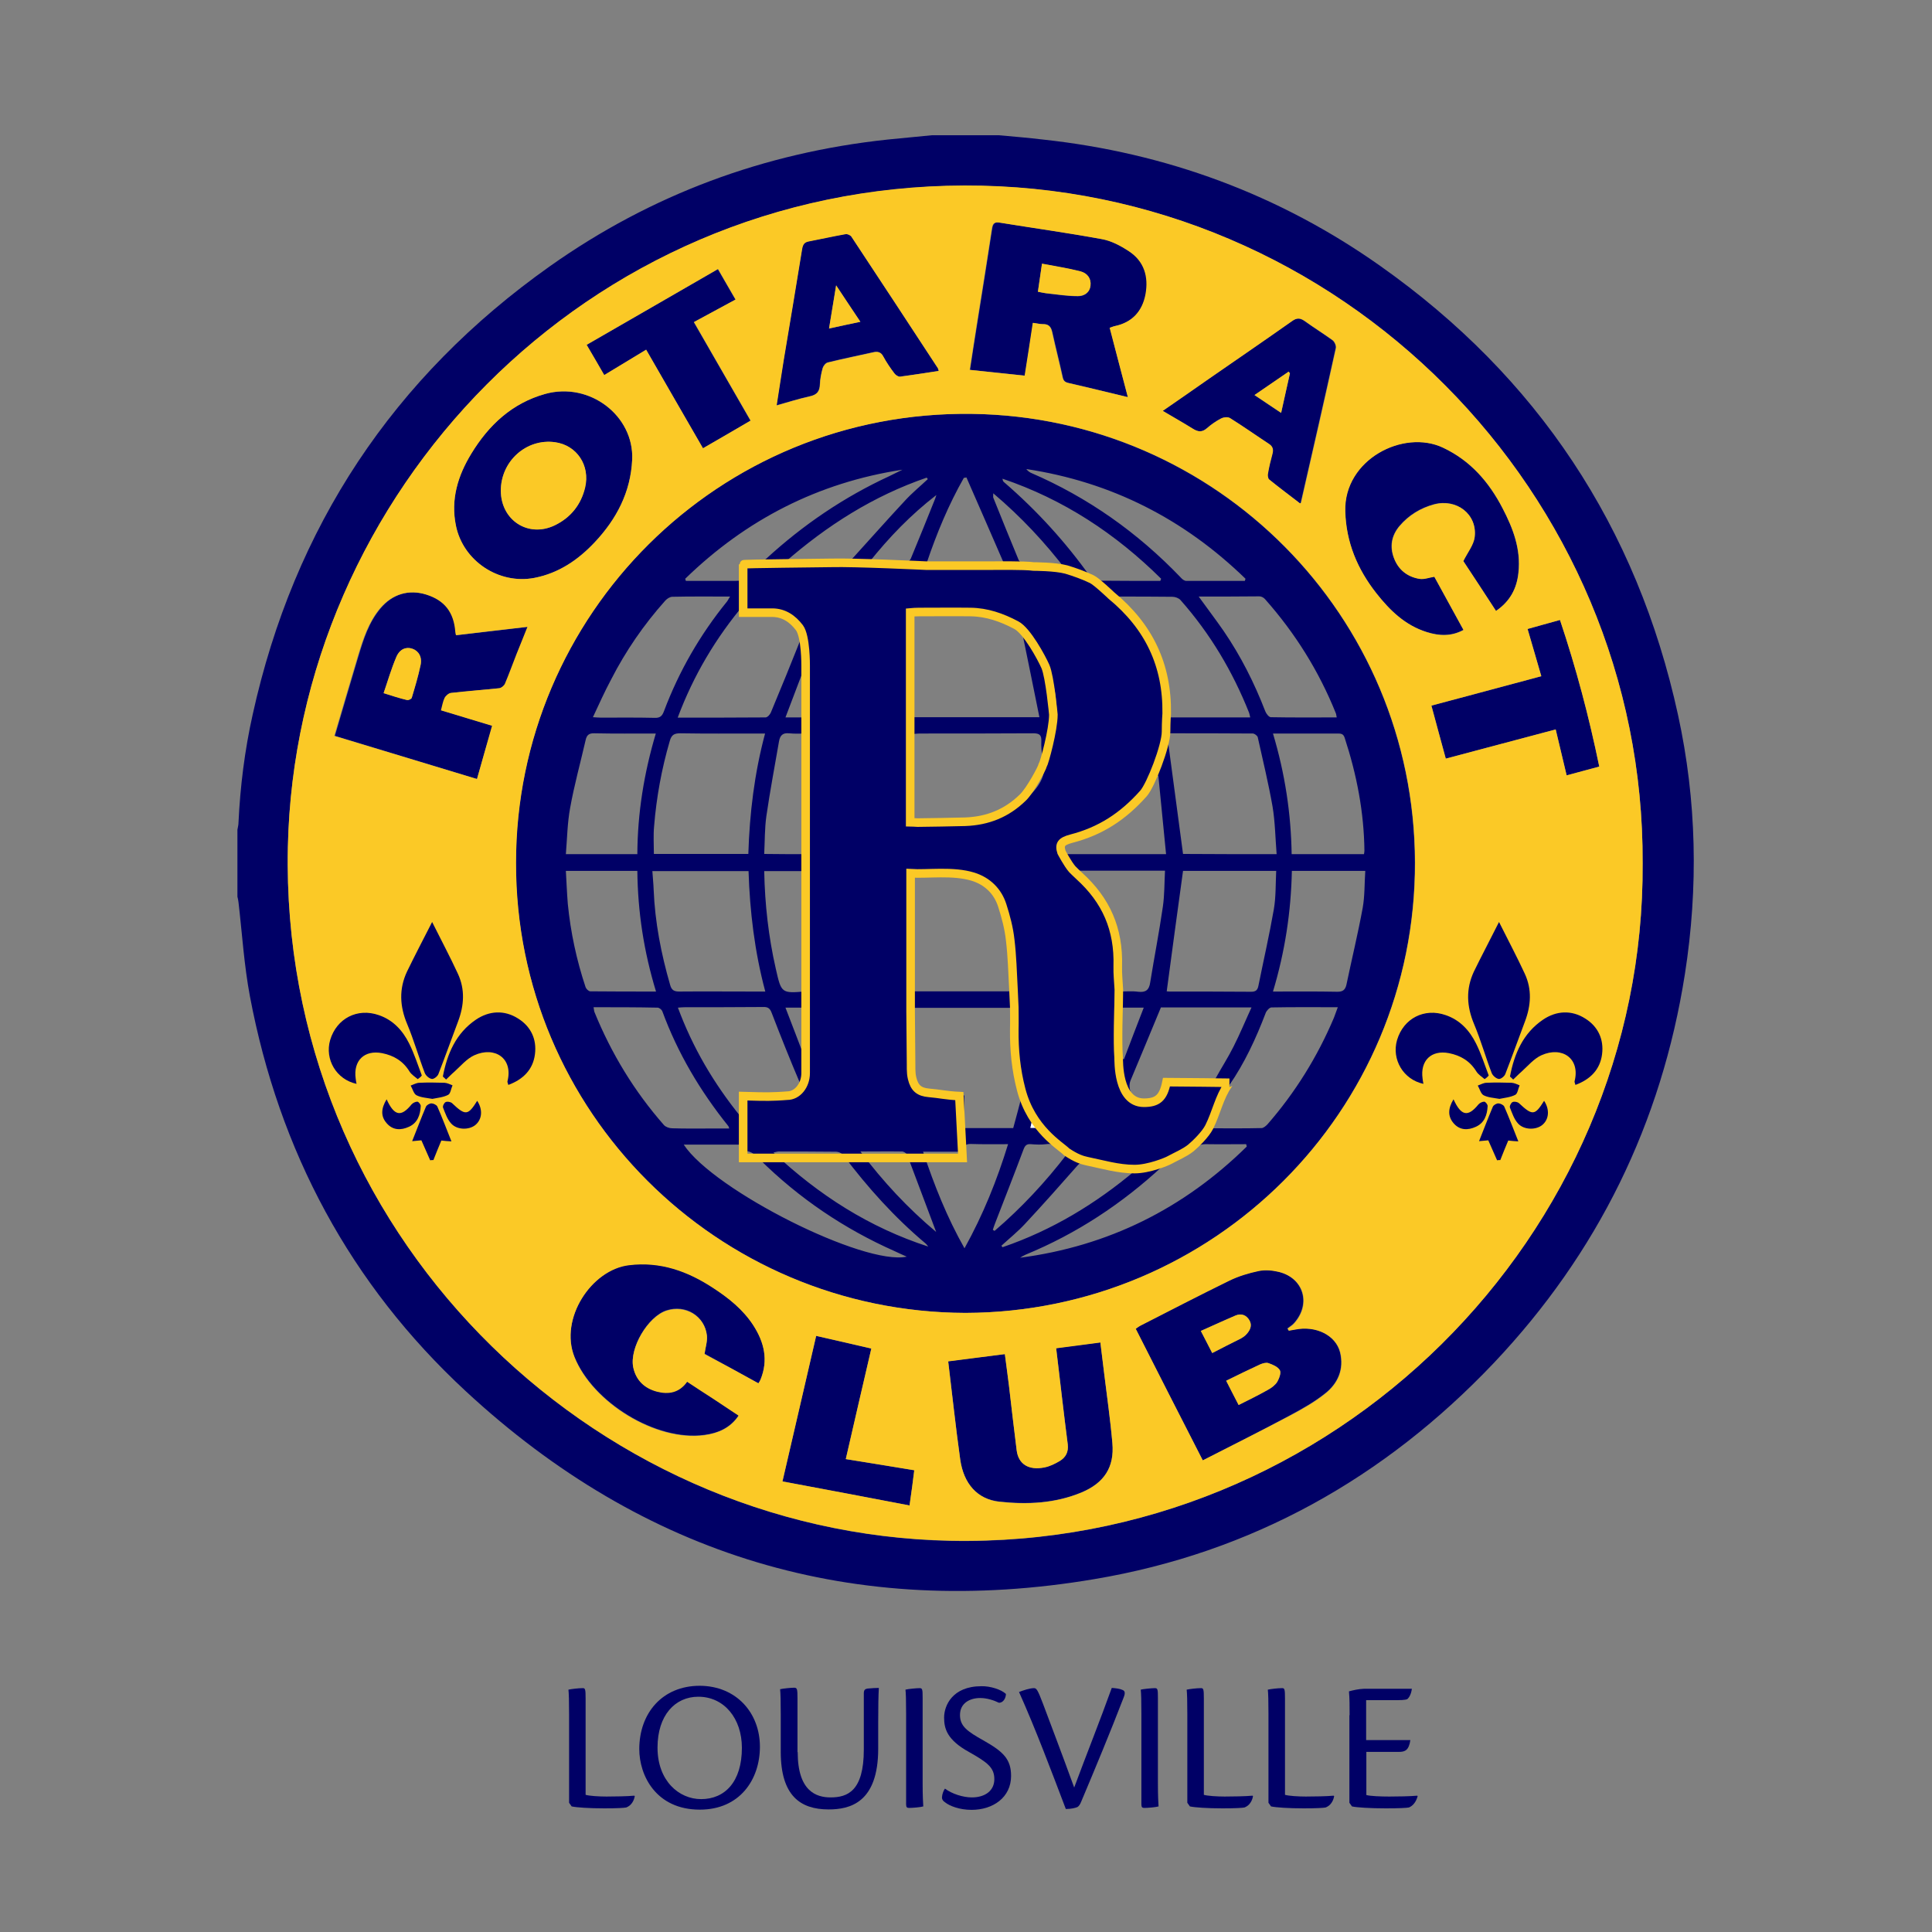 <?xml version="1.0" encoding="utf-8"?>
<!-- Generator: Adobe Illustrator 19.2.0, SVG Export Plug-In . SVG Version: 6.00 Build 0)  -->
<svg version="1.1" xmlns="http://www.w3.org/2000/svg" xmlns:xlink="http://www.w3.org/1999/xlink" x="0px" y="0px"
	 viewBox="0 0 900 900" style="enable-background:new 0 0 900 900;" xml:space="preserve">
<rect x="0" y="0" width="900" height="900" fill="#808080" stroke="none"/>
<style type="text/css">
	.st0{display:none;}
	.st1{display:inline;fill:#B3B3B3;}
	.st2{fill:#000066;}
	.st3{fill:#FFFFFF;}
	.st4{fill:#FBC926;}
	.st5{fill:none;stroke:#FBC926;stroke-width:4;stroke-miterlimit:10;}
	.st6{fill:#1B1464;}
	.st7{fill:none;}
</style>
<g id="Layer_2" class="st0">
	<rect x="-3" class="st1" width="903" height="903"/>
</g>
<g id="Layer_3">
</g>
<g id="Layer_1">
	<path class="st2" d="M465.3,63c6.8,0.6,13.7,1.2,20.5,2c57.4,6.2,110.1,25.6,157.2,58.9c73.2,51.7,119.6,121.6,138.7,209.2
		c8.7,39.9,9.5,80.2,3.2,120.6C774,523.2,744.3,583.7,696,634.8c-51,53.8-113,88.5-186.1,100.8C398.2,754.5,300,725,217,648.1
		c-53.8-49.8-87-111.9-100.6-184.1c-2.7-14.4-3.6-29.1-5.3-43.7c-0.1-0.9-0.3-1.8-0.5-2.6c0-10.4,0-20.8,0-31.2
		c0.2-1.1,0.5-2.2,0.5-3.3c0.8-16.9,2.9-33.7,6.6-50.3C137,245.4,183.2,175.7,256.2,124c47.2-33.4,99.9-52.9,157.4-59
		c6.8-0.7,13.7-1.3,20.5-2C444.5,63,454.9,63,465.3,63z M765.2,402.2C766.1,230.1,624.6,86,449.4,86.5
		c-176.8,0.4-311.8,143.9-315.3,308.2c-3.8,178.4,140,319.6,308.6,323.1C621.7,721.4,766.3,575.1,765.2,402.2z"/>
	<path class="st2" d="M449.7,611.6c-115.6-0.4-209.5-93.8-209.4-209.7c0.1-115.4,94.1-210.8,212.5-209.1
		c113.7,1.6,206,93.9,206.3,208.9C659.4,517.9,565.3,611.3,449.7,611.6z M425.4,334.1c19.6,0,38.8,0,58.8,0
		c-2.7-13.3-5.3-26.3-8-39.3c-0.2-1-1.3-2-2.3-2.7c-6.4-4.1-13.6-6-21.1-6.1c-7.9-0.1-15.8,0-23.7,0c-1.2,0-2.4,0.1-3.6,0.2
		C425.4,302.3,425.4,318,425.4,334.1z M356.5,461.9c-5-18.7-7.2-37.4-7.8-56.1c-15.1,0-29.8,0-44.8,0c0.2,3.1,0.5,5.9,0.6,8.7
		c0.6,15.1,3.5,29.9,7.7,44.4c0.7,2.5,2,3,4.3,3c11.4-0.1,22.8,0,34.2,0C352.4,461.9,354.2,461.9,356.5,461.9z M356.4,341.7
		c-1.6,0-2.8,0-3.9,0c-11.9,0-23.7,0.1-35.6-0.1c-2.8,0-4.1,0.7-4.9,3.6c-3.8,13-6.2,26.2-7.3,39.7c-0.4,4.3-0.1,8.6-0.1,12.9
		c14.6,0,29.2,0,44,0C349.2,378.9,351.4,360.4,356.4,341.7z M543.5,461.8c0.1,0,0.7,0.1,1.4,0.1c12.6,0,25.3,0,37.9,0.1
		c2.1,0,3-0.7,3.4-2.7c2.4-11.9,5.1-23.7,7.2-35.7c1-5.8,0.8-11.8,1.1-17.9c-15.2,0-29.8,0-43.4,0C548.5,424.6,546,443,543.5,461.8z
		 M594.7,397.9c-0.6-7.6-0.7-15-1.9-22.2c-1.9-10.8-4.5-21.5-6.9-32.3c-0.2-0.7-1.5-1.7-2.3-1.7c-13.3-0.1-26.6-0.1-40-0.1
		c2.5,18.8,5,37.4,7.5,56.2C564.9,397.9,579.3,397.9,594.7,397.9z M472.5,461.8c-0.5-7.9-0.6-15.4-1.5-22.9
		c-0.7-5.5-1.9-11.1-3.6-16.4c-2.1-6.6-6.6-11.3-13.3-13.4c-9.3-2.9-18.9-1.1-28.5-1.6c0,18.4,0,36.3,0,54.3
		C441.1,461.8,456.4,461.8,472.5,461.8z M425.5,384c1.1,0.1,2.1,0.3,3.1,0.2c7.3-0.1,14.7-0.2,22-0.4c10.4-0.3,19.6-3.9,27.1-11.2
		c5.6-5.4,10.7-11.1,8.1-20c-0.7-2.3-0.8-4.9-0.7-7.4c0.1-2.8-0.9-3.6-3.7-3.6c-17.6,0.1-35.2,0.1-52.8,0.1c-1,0-1.9,0.1-3,0.2
		C425.5,356.1,425.5,369.9,425.5,384z M449.2,510.3c0,5.1,0,10.1,0,15.2c7.8,0,15.2,0,22.8,0c1.4-5.1,2.7-10,4-15
		c0.2-0.7,0.2-1.6,0-2.3c-2.8-9.2-3.3-18.6-3.2-28.1c0-3.5,0-7.1,0-10.6c-16.3,0-31.7,0-47.5,0c0,8.3-0.1,16.4,0.1,24.5
		c0.1,3,0.5,6,1.2,9c1.1,4.6,2.8,6,7.4,6.4C438.9,509.7,443.7,509.9,449.2,510.3z M593,461.9c10.4,0,20.2-0.1,30,0.1
		c2.5,0,3.6-0.8,4.2-3.2c2.5-12,5.4-23.9,7.6-35.9c1-5.6,0.8-11.4,1.2-17.2c-11.7,0-22.8,0-34.2,0
		C601.4,424.8,598.6,443.3,593,461.9z M347.6,281.7c-0.3-0.1-0.5-0.3-0.8-0.4c-13.3,15.8-23.7,33.2-31.1,53c14.1,0,27.5,0,40.9-0.1
		c0.9,0,2.1-1.3,2.5-2.3c4.8-11.5,9.5-23,14.1-34.6c0.5-1.2,0.4-3.1-0.2-4.2c-2.7-4.6-6.9-7-12.3-7c-4.3,0-8.5,0-12.8,0
		C347.9,284.3,347.8,283,347.6,281.7z M635.4,397.9c0.1-0.7,0.2-1.2,0.2-1.6c-0.2-18-3.6-35.5-9.2-52.6c-0.6-1.9-1.7-2-3.3-2
		c-8.1,0-16.3,0-24.4,0c-1.7,0-3.5,0-5.7,0c5.6,18.7,8.4,37.2,8.7,56.2C613.1,397.9,624.1,397.9,635.4,397.9z M305.6,461.9
		c-5.7-18.7-8.5-37.2-8.7-56.2c-11.2,0-22,0-33.3,0c0.3,5.2,0.5,10.3,0.9,15.3c1.3,13.3,4.1,26.3,8.3,38.9c0.3,0.8,1.4,1.9,2.2,1.9
		C285,461.9,295.1,461.9,305.6,461.9z M296.9,397.9c0.1-19.2,3.1-37.7,8.6-56.2c-9.9,0-19.3,0.1-28.6-0.1c-2.6-0.1-3.6,0.9-4.1,3.2
		c-2.4,10.5-5.3,20.9-7.2,31.5c-1.3,7-1.4,14.3-2,21.6C274.9,397.9,285.6,397.9,296.9,397.9z M543.8,334.2c13,0,25.7,0,38.6,0
		c-0.2-0.8-0.3-1.5-0.5-2.1c-7.7-19.4-18.2-37-32-52.6c-0.8-0.9-2.5-1.5-3.8-1.5c-8.6-0.1-17.2-0.1-25.8-0.1c-0.8,0-1.6,0.2-2.9,0.3
		C535.5,292.9,544.1,311.3,543.8,334.2z M558.4,277.9c4.1,5.7,8,10.8,11.6,16c8,11.7,14.3,24.2,19.4,37.4c0.4,1.1,1.7,2.8,2.6,2.8
		c10.1,0.2,20.3,0.1,30.7,0.1c-0.2-0.8-0.2-1.4-0.4-1.9c-7.9-19.7-19-37.4-33-53.2c-0.6-0.7-1.7-1.3-2.6-1.3
		C577.5,277.9,568.2,277.9,558.4,277.9z M563.7,525.6c8.3,0,16.1,0.1,24-0.1c0.9,0,2-1,2.7-1.7c13-14.9,23.3-31.5,31-49.7
		c0.6-1.5,1.1-3.1,1.8-4.9c-10.7,0-20.8-0.1-30.9,0.1c-0.9,0-2.3,1.5-2.7,2.6c-4.5,11.8-9.8,23.3-17,33.7
		C568.3,511.7,567,518.8,563.7,525.6z M276.5,469.2c0.2,0.9,0.2,1.6,0.4,2.2c7.9,19.4,18.6,37,32.4,52.7c0.8,0.9,2.5,1.5,3.8,1.5
		c6.2,0.2,12.4,0.1,18.6,0.1c2.6,0,5.3,0,8,0c-0.2-0.7-0.3-1-0.4-1.1c-13.1-16.3-23.6-34-30.8-53.6c-0.3-0.7-1.4-1.6-2.2-1.6
		C296.6,469.2,286.7,469.2,276.5,469.2z M345.3,511.3c6,0,11.6,0.2,17-0.1c3-0.2,6-1,8.8-2c2.2-0.7,2.6-2.2,1.5-4.8
		c-4.6-10.8-8.9-21.6-13.1-32.5c-0.8-2.2-1.8-2.9-4.1-2.8c-12.1,0.1-24.2,0.1-36.3,0.1c-1,0-1.9,0.1-3.3,0.2
		c6.9,18.6,16.6,35.2,29.4,51C345.3,517,345.3,514.4,345.3,511.3z M276.2,334.1c1.7,0.1,2.7,0.2,3.7,0.2c8.4,0,16.7-0.1,25.1,0.1
		c2.5,0.1,3.5-0.9,4.3-3.1c7-18.6,16.8-35.6,29.3-51c0.5-0.6,0.8-1.4,1.5-2.4c-9.3,0-18.1-0.1-26.9,0.1c-1.1,0-2.5,0.9-3.3,1.8
		c-10,11.2-18.4,23.4-25.2,36.7C281.7,322.1,279.1,327.9,276.2,334.1z M543.8,504.6c6.1,0,12.3-0.1,18.5,0c1.9,0,3.1-0.6,4-2.3
		c2.7-4.9,5.8-9.7,8.3-14.7c3-5.9,5.5-12,8.4-18.3c-14.8,0-28.8,0-42.2,0c-4.8,11.5-9.4,22.8-14.1,33.9c-1.9,4.4,1.6,10.5,6.5,10.8
		C539.5,514.6,542.3,512.1,543.8,504.6z M499.9,405.6c0.3,0.6,0.3,0.9,0.4,1c0.6,0.6,1.2,1.1,1.7,1.6c12.6,11.4,19.5,25.4,19,42.7
		c-0.1,3.6,0.3,7.1,0.5,11c3.1,0,5.9-0.3,8.7,0.1c3.5,0.4,5.1-0.8,5.6-4.3c1.9-11.8,4.2-23.5,5.9-35.3c0.8-5.5,0.7-11.1,1-16.8
		C528.2,405.6,514.2,405.6,499.9,405.6z M580.8,534.1c-0.1-0.4-0.2-0.7-0.3-1.1c-6,0-12.1,0.1-18.1,0c-2.8-0.1-5,0.6-7.3,2.5
		c-2.9,2.4-6.6,3.8-9.9,5.6c-1.3,0.7-2.7,1.3-3.7,2.2c-18.9,17.5-40,31.4-63.8,41.2c-0.9,0.4-1.7,0.9-2.5,1.4
		C516.3,580.5,551.4,563,580.8,534.1z M318.5,533.2c14,21.3,84,56.5,103.9,52.2c-2.1-0.9-3.8-1.7-5.5-2.5
		c-23.7-10.5-44.7-24.7-63.1-42.9c-2.3-2.3-4.4-4.5-8.1-3.5c-0.2-1.3-0.4-2.3-0.5-3.3C336.3,533.2,327.7,533.2,318.5,533.2z
		 M579.9,270.6c0.1-0.3,0.2-0.7,0.3-1c-28.6-27.8-62.5-45.1-102.1-51.1c0.6,0.8,1.3,1.3,2,1.7c26.7,11.5,49.9,27.9,70,48.9
		c0.6,0.7,1.6,1.5,2.5,1.5C561.7,270.6,570.8,270.6,579.9,270.6z M319.2,269.6c0.1,0.3,0.2,0.6,0.3,1c7.2,0,14.4,0,21.5,0
		c6.5,0,6.5,0,6.8-6.6c0-0.4,0.2-0.8,0.1-0.4c3.4-1.2,7-1.4,9-3.3c17.2-15.8,36.2-28.7,57.4-38.5c2.1-1,4.1-2,6.1-3
		C381.1,224.8,347.5,242.1,319.2,269.6z M540.5,270.6c0.1-0.3,0.3-0.6,0.4-1c-21.2-21-45.5-37-73.9-46.6c0.1,0.8,0.3,1.3,0.7,1.6
		c15.3,13.2,28.8,28,40.5,44.5c0.5,0.8,1.8,1.4,2.7,1.4C520.9,270.6,530.7,270.6,540.5,270.6z M449,536.5c-6.6,0-12.6,0-19,0
		c5.2,15.6,11.1,30.5,19.3,45c8.7-15.7,15.1-31.6,20.3-48.5c-6.1,0-11.7,0.1-17.3-0.1C450,532.9,448.7,533.5,449,536.5z M376,397.9
		c0-18.9,0-37.4,0-56.2c-3,0-5.7,0.2-8.4-0.1c-3-0.3-4.2,1-4.7,3.7c-2,11.6-4.2,23.2-5.9,34.9c-0.8,5.7-0.7,11.6-1,17.6
		C362.9,397.9,369.3,397.9,376,397.9z M376.1,461.6c0-18.8,0-37.3,0-55.8c-6.9,0-13.4,0-20.1,0c0.3,15.5,2,30.6,5.4,45.5
		c2.6,11.5,2.6,11.5,14.3,10.5C375.8,461.7,375.9,461.7,376.1,461.6z M432.4,580.7c-0.4-0.5-0.8-1.1-1.3-1.5
		c-14.4-12.1-26.9-26-38.2-41c-0.7-1-2.3-1.7-3.6-1.7c-8.8-0.1-17.6-0.1-26.4-0.1c-0.7,0-1.4,0.2-2.6,0.5
		C381.5,556.8,405,571.8,432.4,580.7z M432.2,223.2c-0.2-0.2-0.3-0.5-0.5-0.7c-24.7,8.5-46.3,22.1-66.5,39.8c1.2,0.2,1.6,0.3,2,0.3
		c8.7,0,17.4,0.1,26.1-0.1c1.2,0,2.6-1.1,3.5-2c8.3-9.1,16.4-18.3,24.8-27.3C424.9,229.6,428.7,226.5,432.2,223.2z M543.2,397.9
		c-1.2-12.5-2.4-24.6-3.6-36.6c-0.4,0-0.7,0-1.1,0c-1.8,3.1-3.4,6.2-5.4,9.1c-8.2,11.8-20.1,18-33.7,21.5c-4.5,1.2-4.7,1.6-3.5,6
		C511.3,397.9,526.8,397.9,543.2,397.9z M467.6,262.3c-5.9-13.7-11.7-26.8-17.4-39.9c-0.4,0.1-0.8,0.2-1.2,0.2
		c-7.1,12.5-12.6,25.7-17.3,39.6C443.6,262.3,455.1,262.3,467.6,262.3z M528.8,545.3c-7.5-1.2-14.9-2.2-22.3-3.7
		c-2.3-0.5-3.3-0.1-4.7,1.5c-8,9.1-16,18.1-24.2,26.9c-3.4,3.7-7.4,6.9-11.1,10.3c0.2,0.2,0.3,0.5,0.5,0.7
		C490.1,573.1,510.5,560.7,528.8,545.3z M497.2,537.4c-2.9-2.9-5.7-5-9.9-4.4c-2.3,0.3-4.7,0.2-7.1,0c-2.1-0.2-2.8,0.8-3.5,2.7
		c-4.3,11.5-8.8,22.9-13.2,34.3c-0.4,1-0.7,2-1,2.9c0.3,0.2,0.5,0.3,0.8,0.5C475.8,562.7,487,550.7,497.2,537.4z M400.8,536.4
		c10.7,14.2,22,26.3,35.3,37.5c-4.7-12.5-9.1-24.2-13.5-35.9c-0.3-0.8-1.6-1.6-2.4-1.6C414,536.3,407.9,536.4,400.8,536.4z
		 M496.9,265.9c-10.1-13.2-21.2-25.1-34.2-36.1c0,1.1-0.1,1.6,0,2c3.9,9.7,7.8,19.4,11.8,29c0.4,0.9,1.7,1.8,2.7,2
		C483.5,263.9,489.9,264.8,496.9,265.9z M404.5,262.4c6.4,0,11.9,0.1,17.4-0.1c0.8,0,2-1.2,2.4-2.1c3.8-9.2,7.6-18.5,11.3-27.8
		c0.2-0.6,0.4-1.2,0.6-1.8C424.4,239.7,414.2,250.2,404.5,262.4z M522.3,469.4c0,8.2,0,16,0,23.8c0.4,0.1,0.9,0.1,1.3,0.2
		c3-7.9,6-15.8,9.2-24C528.8,469.4,525.4,469.4,522.3,469.4z M376.2,469.4c-3.5,0-6.5,0-10.3,0c3.2,8.4,6.3,16.3,9.3,24.3
		c0.3-0.1,0.7-0.2,1-0.3C376.2,485.5,376.2,477.6,376.2,469.4z M365.9,334.2c3.7,0,6.8,0,10,0c0-8,0-15.7,0-23.5
		c-0.3-0.1-0.6-0.1-1-0.2C372,318.2,369,326,365.9,334.2z M491.2,333.8c0.4-0.1,0.8-0.1,1.2-0.2c-0.3-7.9-0.8-15.7-5-23
		C488.7,318.4,490,326.1,491.2,333.8z M481.2,520.4c-0.5,2.1-0.9,3.5-1.2,5c1.6,0,2.9,0,4.6,0C483.4,523.7,482.4,522.3,481.2,520.4z
		"/>
	<g>
		<path class="st2" d="M353.3,644.4c-8.6-4.7-16.9-9.3-25.1-13.8c0.4-3,1.4-5.9,1.1-8.6c-1.1-9.1-10-14.5-18.8-11.6
			c-8.7,2.8-17.4,17.6-15.5,26.5c1.3,6,5.3,9.7,11,11.2c5.3,1.4,10.3,0.6,14.1-4.6c4.1,2.6,8.1,5.2,12.1,7.9
			c3.9,2.6,7.9,5.2,11.9,7.9c-3.9,5.9-9.7,8.3-15.9,9.1c-22.6,3.1-52.1-15.2-60.6-36.4c-7.1-17.9,7.9-40.7,25.4-42.8
			c14.6-1.7,27.3,2.8,39.2,10.6c7.2,4.7,13.9,10.1,18.7,17.4c5.1,7.9,7.1,16.3,3.4,25.3C354.1,643.1,353.8,643.6,353.3,644.4z"/>
		<g>
			<path class="st2" d="M560.3,680.3c-10.5-20.6-20.9-40.9-31.4-61.4c0.9-0.6,1.5-1.1,2.3-1.5c13.8-7,27.4-14.1,41.3-20.9
				c4.3-2.1,9-3.5,13.7-4.5c3-0.6,6.3-0.4,9.3,0.4c11.7,2.9,15.3,14.9,7.3,23.9c-0.9,1-2.1,1.7-3.1,2.5c0.2,0.3,0.3,0.7,0.5,1
				c1-0.2,2-0.3,2.9-0.5c9.7-2,19.1,2.6,21.1,10.7c1.9,7.8-1,14.5-7.1,19.2c-4.9,3.9-10.4,7-16,10
				C587.8,666.4,574.2,673.2,560.3,680.3z M577,654.5c4.8-2.4,9.3-4.6,13.7-7.1c1.6-0.9,3.3-2.2,4.3-3.7c0.9-1.6,1.9-4.2,1.2-5.4
				c-0.9-1.6-3.3-2.6-5.3-3.3c-1.1-0.4-2.7,0.1-3.9,0.6c-5.2,2.4-10.3,4.9-15.8,7.6C573.2,647.1,575,650.7,577,654.5z M564.7,630.3
				c4.6-2.4,9-4.6,13.4-6.8c0.9-0.5,1.8-1,2.4-1.8c1.8-1.9,3-4.2,1.5-6.7c-1.4-2.4-3.8-3.3-6.4-2.2c-5.3,2.2-10.6,4.7-16.2,7.2
				C561.3,623.7,562.9,626.9,564.7,630.3z"/>
			<path class="st2" d="M525.4,185c-9.7-2.3-18.6-4.6-27.6-6.6c-1.7-0.4-2.4-1.1-2.7-2.8c-1.5-6.9-3.3-13.8-4.8-20.7
				c-0.6-2.6-1.6-4-4.4-3.9c-1.4,0-2.9-0.4-4.6-0.6c-1.3,8.2-2.5,16.3-3.8,24.6c-8.7-0.9-17-1.8-25.6-2.7c1.1-7,2-13.5,3.1-20
				c2.4-15.2,4.9-30.5,7.2-45.7c0.4-2.5,1.2-3.3,3.6-2.9c15.9,2.5,31.8,4.8,47.7,7.7c4.4,0.8,8.7,3.1,12.5,5.6
				c7.3,4.7,9.4,11.9,7.8,20.1c-1.5,7.9-6.2,13.1-14.3,14.8c-0.8,0.2-1.5,0.5-2.4,0.8C519.7,163.5,522.5,174,525.4,185z
				 M483.5,135.9c2,0.4,3.4,0.7,4.9,0.9c4.6,0.5,9.1,1.2,13.7,1.2c2.9,0,5.5-1.6,5.9-4.9c0.4-3.4-1.6-5.8-4.6-6.6
				c-5.8-1.5-11.8-2.4-18-3.6C484.7,127.6,484.1,131.6,483.5,135.9z"/>
			<path class="st2" d="M222.2,362.9c-22.1-6.7-43.9-13.4-66.2-20.1c3.7-12.5,7.3-24.9,11-37.2c2.4-7.9,4.8-15.7,10.3-22.2
				c5.6-6.7,13.3-9,21.6-6.4c8.5,2.7,12.8,8.2,13.5,17.4c0,0.3,0.1,0.6,0.3,1.5c10.9-1.3,21.8-2.5,33.3-3.9
				c-1.9,4.6-3.6,8.6-5.1,12.7c-1.8,4.6-3.4,9.3-5.4,13.8c-0.4,1-1.7,2-2.7,2.1c-7.5,0.8-15,1.4-22.5,2.2c-1.1,0.1-2.4,1.3-2.9,2.3
				c-0.8,1.6-1.1,3.6-1.7,5.8c8,2.4,15.8,4.8,23.8,7.2C226.9,346.3,224.6,354.4,222.2,362.9z M178.7,322.9c4.1,1.2,7.5,2.3,10.9,3.2
				c0.7,0.2,2.1-0.5,2.2-1c1.5-5,3.1-10.1,4.1-15.2c0.8-3.8-0.9-6.7-3.8-7.7c-2.9-1-5.9,0.1-7.5,3.9
				C182.3,311.5,180.6,317.2,178.7,322.9z"/>
			<path class="st2" d="M294.5,214.1c-0.7,15.2-7.3,27.7-17.5,38.5c-7.7,8.2-16.7,14.4-28.1,16.6c-16.6,3.2-33.3-7.9-36.6-24.4
				c-2.4-12.2,1-23.3,7.2-33.5c8.1-13.3,19-23.5,34.4-27.8C274.7,177.8,295.4,193.7,294.5,214.1z M233.3,228.6
				c0,13.8,12.8,22,25.1,16.1c7.4-3.6,12.2-9.6,14.1-17.6c2.5-10.3-3.8-19.7-14-21.1C245.3,204.2,233.3,214.9,233.3,228.6z"/>
			<path class="st2" d="M696.9,284.6c-5.4-8.3-10.7-16.3-15.3-23.3c2-4.2,4.8-7.6,5.3-11.3c1.2-10.5-8.3-17.9-18.9-15.1
				c-6.3,1.7-11.8,5-16.1,10.1c-3.7,4.4-4.7,9.5-2.6,14.9c2.1,5.5,6.3,8.8,12,9.7c2.1,0.3,4.3-0.6,6.8-1c4.4,8,8.9,16.3,13.6,24.8
				c-5.7,3.1-11.3,2.8-17.1,1c-10.1-3.1-17.2-10.1-23.5-18.1c-8.8-11.2-14.1-23.6-14.5-38.2c-0.7-24.1,27.2-38.4,45.6-29.6
				c12.7,6,21.3,16,27.7,28.2c4.9,9.4,8.6,19.1,7.4,30C706.6,274.1,703.5,280.1,696.9,284.6z"/>
			<path class="st2" d="M468.1,630.8c0.7,5,1.3,9.7,1.9,14.5c1.2,10.1,2.3,20.1,3.6,30.2c0.8,6.5,5.6,9.5,13,8
				c2.5-0.5,4.9-1.7,7.1-3c2.8-1.7,4.1-4.2,3.7-7.7c-1.9-14.7-3.5-29.5-5.4-44.8c6.7-0.9,13.4-1.8,20.6-2.7c0.6,5,1.2,9.8,1.8,14.7
				c1.3,10.7,2.8,21.4,3.8,32.2c1,11.3-3.9,18.6-14.4,23c-12.3,5.1-25.3,5.7-38.2,4.3c-10.3-1.1-16.7-8.3-18.3-19.7
				c-2.1-15-3.7-30.2-5.6-45.7C450.3,633,458.9,631.9,468.1,630.8z"/>
			<path class="st2" d="M605.6,234.5c-4.8-3.7-9.7-7.4-14.6-11.2c-0.5-0.4-0.7-1.8-0.5-2.7c0.6-3.1,1.3-6.2,2.1-9.2
				c0.6-2,0.2-3.4-1.6-4.6c-6-4-11.9-8.1-18.1-12c-1-0.6-3-0.4-4.1,0.1c-2.4,1.3-4.6,2.8-6.7,4.6c-2.3,2-4.2,1.7-6.6,0.2
				c-4.5-2.8-9.1-5.4-14-8.3c7.3-5.1,14.3-10,21.3-14.8c13-9,26-17.9,38.9-27c2.3-1.6,3.8-1.5,5.9-0.1c4.3,3.1,8.8,5.9,13.1,9
				c0.9,0.7,1.7,2.5,1.5,3.6c-5.3,24.1-10.8,48.1-16.3,72.1C606.1,234.3,605.9,234.3,605.6,234.5z M600.9,173.9
				c-0.2-0.2-0.4-0.5-0.6-0.7c-5.2,3.6-10.4,7.1-15.9,10.9c4.3,2.9,8.2,5.5,12.4,8.3C598.2,185.8,599.6,179.8,600.9,173.9z"/>
			<path class="st2" d="M437.3,172.8c-6.1,0.9-12.1,1.9-18.1,2.6c-0.8,0.1-2-0.7-2.6-1.5c-1.9-2.5-3.7-5.2-5.2-7.9
				c-1.1-1.9-2.5-2.4-4.4-2c-7.1,1.6-14.3,3-21.4,4.8c-1,0.2-2.1,1.6-2.4,2.6c-0.7,2.5-1.2,5.1-1.3,7.6c-0.1,3.4-1.4,4.9-4.8,5.6
				c-5,1.1-10,2.7-15.4,4.2c1.1-7.2,2.1-14.1,3.3-21.1c2.9-17.3,5.8-34.6,8.6-51.9c0.3-2,1-3,3-3.4c5.7-1.1,11.4-2.4,17.2-3.4
				c0.8-0.1,2.2,0.5,2.7,1.1c13.5,20.4,26.9,40.9,40.3,61.3C437.1,171.9,437.1,172.2,437.3,172.8z M400.8,149.9
				c-3.8-5.7-7.3-10.9-11.3-16.9c-1.2,7.2-2.2,13.4-3.3,20.1C391.2,151.9,395.7,150.9,400.8,149.9z"/>
			<path class="st2" d="M301,162.9c-6.6,4-12.9,7.9-19.6,11.9c-2.6-4.4-5.2-8.8-8.2-14.1c20.4-11.8,40.7-23.5,61.2-35.3
				c3,5.2,5.5,9.5,8.2,14.2c-6.4,3.5-12.7,6.9-19.4,10.5c8.9,15.4,17.6,30.6,26.4,45.9c-7.5,4.4-14.7,8.5-22.2,12.9
				C318.7,193.6,309.9,178.4,301,162.9z"/>
			<path class="st2" d="M718,315c-2.2-7.5-4.2-14.6-6.4-22c5-1.4,9.9-2.7,15.1-4.2c7.5,22.3,13.5,45,18.3,68.3
				c-5.2,1.4-10,2.7-15.2,4.1c-1.7-7.1-3.3-14-5.1-21.4c-17.2,4.6-34.1,9.1-51.2,13.6c-2.3-8.4-4.4-16.4-6.7-24.7
				C683.8,324.2,700.6,319.7,718,315z"/>
			<path class="st2" d="M423.7,701.3c-19.8-3.8-39.2-7.4-59.2-11.2c5.3-22.9,10.4-45.1,15.7-67.8c8.6,2,17,3.9,25.7,5.9
				c-4,17.2-7.8,34-11.9,51.5c10.6,1.7,21,3.4,31.9,5.2C425.3,689.9,424.6,695,423.7,701.3z"/>
		</g>
	</g>
	<path class="st3" d="M481.2,520.4c1.3,1.9,2.2,3.2,3.4,5c-1.7,0-2.9,0-4.6,0C480.3,524,480.6,522.5,481.2,520.4z"/>
	<g>
		<path class="st4" d="M765.2,402.2c1.1,172.9-143.4,319.2-322.5,315.5c-168.6-3.4-312.4-144.7-308.6-323.1
			c3.5-164.3,138.5-307.8,315.3-308.2C624.6,86,766.1,230.1,765.2,402.2z M449.7,611.6c115.6-0.3,209.8-93.7,209.5-209.9
			c-0.3-115-92.6-207.4-206.3-208.9c-118.4-1.6-212.5,93.8-212.5,209.1C240.2,517.9,334.1,611.2,449.7,611.6z M560.3,680.3
			c13.9-7.1,27.5-13.9,41-21c5.5-2.9,11.1-6.1,16-10c6.1-4.8,8.9-11.4,7.1-19.2c-2-8.1-11.4-12.7-21.1-10.7c-1,0.2-1.9,0.3-2.9,0.5
			c-0.2-0.3-0.3-0.7-0.5-1c1.1-0.8,2.3-1.5,3.1-2.5c8-9,4.4-21.1-7.3-23.9c-3-0.7-6.3-1-9.3-0.4c-4.7,1-9.4,2.4-13.7,4.5
			c-13.9,6.8-27.6,13.9-41.3,20.9c-0.8,0.4-1.4,0.9-2.3,1.5C539.4,639.4,549.7,659.6,560.3,680.3z M525.4,185
			c-2.9-11-5.7-21.6-8.5-32.3c1-0.3,1.7-0.7,2.4-0.8c8.1-1.7,12.8-6.9,14.3-14.8c1.5-8.2-0.6-15.4-7.8-20.1
			c-3.8-2.5-8.1-4.8-12.5-5.6c-15.8-2.9-31.8-5.1-47.7-7.7c-2.5-0.4-3.3,0.5-3.6,2.9c-2.3,15.3-4.8,30.5-7.2,45.7
			c-1,6.5-2,13.1-3.1,20c8.6,0.9,17,1.8,25.6,2.7c1.3-8.3,2.6-16.4,3.8-24.6c1.8,0.2,3.2,0.6,4.6,0.6c2.8-0.1,3.9,1.3,4.4,3.9
			c1.5,6.9,3.3,13.8,4.8,20.7c0.4,1.7,1,2.4,2.7,2.8C506.8,180.5,515.7,182.7,525.4,185z M222.2,362.9c2.4-8.5,4.7-16.6,7-24.8
			c-7.9-2.4-15.8-4.8-23.8-7.2c0.6-2.2,0.9-4.2,1.7-5.8c0.5-1,1.9-2.2,2.9-2.3c7.5-0.9,15-1.4,22.5-2.2c1-0.1,2.3-1.2,2.7-2.1
			c1.9-4.5,3.6-9.2,5.4-13.8c1.6-4,3.3-8.1,5.1-12.7c-11.5,1.3-22.4,2.6-33.3,3.9c-0.2-0.8-0.3-1.2-0.3-1.5
			c-0.7-9.2-5-14.7-13.5-17.4c-8.2-2.6-15.9-0.3-21.6,6.4c-5.4,6.5-7.9,14.3-10.3,22.2c-3.7,12.3-7.3,24.7-11,37.2
			C178.3,349.6,200.1,356.2,222.2,362.9z M294.5,214.1c0.9-20.4-19.8-36.4-40.5-30.6c-15.4,4.3-26.3,14.5-34.4,27.8
			c-6.3,10.3-9.7,21.3-7.2,33.5c3.3,16.5,20,27.6,36.6,24.4c11.3-2.2,20.4-8.4,28.1-16.6C287.2,241.8,293.8,229.3,294.5,214.1z
			 M696.9,284.6c6.6-4.5,9.7-10.5,10.5-17.8c1.2-10.9-2.5-20.6-7.4-30c-6.3-12.3-15-22.2-27.7-28.2c-18.5-8.8-46.3,5.5-45.6,29.6
			c0.4,14.5,5.7,27,14.5,38.2c6.3,8,13.4,14.9,23.5,18.1c5.7,1.8,11.4,2.1,17.1-1c-4.7-8.6-9.2-16.8-13.6-24.8
			c-2.5,0.4-4.7,1.3-6.8,1c-5.8-0.9-10-4.3-12-9.7c-2-5.4-1.1-10.5,2.6-14.9c4.3-5,9.8-8.4,16.1-10.1c10.5-2.8,20.1,4.6,18.9,15.1
			c-0.4,3.7-3.2,7.1-5.3,11.3C686.3,268.3,691.5,276.3,696.9,284.6z M353.3,644.4c0.5-0.8,0.8-1.2,1-1.7c3.7-9.1,1.7-17.4-3.4-25.3
			c-4.8-7.4-11.5-12.7-18.7-17.4c-11.9-7.8-24.6-12.4-39.2-10.6c-17.5,2.1-32.5,24.9-25.4,42.8c8.4,21.2,37.9,39.5,60.6,36.4
			c6.2-0.9,12-3.2,15.9-9.1c-4.1-2.7-8-5.3-11.9-7.9c-4-2.6-8.1-5.2-12.1-7.9c-3.7,5.2-8.7,6-14.1,4.6c-5.7-1.5-9.7-5.2-11-11.2
			c-1.9-9,6.8-23.7,15.5-26.5c8.8-2.8,17.8,2.5,18.8,11.6c0.3,2.7-0.7,5.6-1.1,8.6C336.4,635.1,344.7,639.6,353.3,644.4z
			 M468.1,630.8c-9.2,1.2-17.8,2.3-26.4,3.4c1.9,15.6,3.5,30.7,5.6,45.7c1.6,11.3,8,18.6,18.3,19.7c13,1.4,25.9,0.8,38.2-4.3
			c10.5-4.4,15.4-11.7,14.4-23c-0.9-10.8-2.5-21.5-3.8-32.2c-0.6-4.9-1.2-9.7-1.8-14.7c-7.2,1-13.9,1.8-20.6,2.7
			c1.8,15.3,3.5,30,5.4,44.8c0.4,3.5-0.9,6-3.7,7.7c-2.2,1.3-4.6,2.5-7.1,3c-7.4,1.5-12.2-1.5-13-8c-1.3-10.1-2.4-20.1-3.6-30.2
			C469.4,640.5,468.7,635.7,468.1,630.8z M605.6,234.5c0.4-0.2,0.5-0.2,0.5-0.3c5.5-24,11-48,16.3-72.1c0.2-1.1-0.6-2.9-1.5-3.6
			c-4.3-3.1-8.8-5.9-13.1-9c-2.1-1.5-3.7-1.5-5.9,0.1c-12.9,9.1-25.9,18-38.9,27c-7,4.9-14,9.8-21.3,14.8c4.9,2.9,9.5,5.5,14,8.3
			c2.4,1.5,4.3,1.8,6.6-0.2c2-1.8,4.3-3.4,6.7-4.6c1.1-0.6,3.1-0.8,4.1-0.1c6.1,3.8,12,8,18.1,12c1.8,1.2,2.1,2.6,1.6,4.6
			c-0.8,3-1.6,6.1-2.1,9.2c-0.2,0.8,0,2.2,0.5,2.7C595.8,227.1,600.8,230.8,605.6,234.5z M437.3,172.8c-0.2-0.6-0.2-1-0.4-1.3
			c-13.4-20.5-26.8-40.9-40.3-61.3c-0.5-0.7-1.9-1.3-2.7-1.1c-5.7,1-11.4,2.3-17.2,3.4c-2,0.4-2.6,1.4-3,3.4
			c-2.8,17.3-5.7,34.6-8.6,51.9c-1.1,6.9-2.2,13.9-3.3,21.1c5.4-1.5,10.3-3.1,15.4-4.2c3.3-0.7,4.7-2.3,4.8-5.6
			c0.1-2.6,0.6-5.2,1.3-7.6c0.3-1,1.4-2.4,2.4-2.6c7.1-1.7,14.2-3.2,21.4-4.8c2-0.4,3.4,0,4.4,2c1.5,2.8,3.3,5.4,5.2,7.9
			c0.5,0.7,1.8,1.6,2.6,1.5C425.2,174.7,431.2,173.7,437.3,172.8z M301,162.9c8.9,15.5,17.7,30.7,26.5,45.9
			c7.5-4.3,14.7-8.5,22.2-12.9c-8.8-15.3-17.6-30.5-26.4-45.9c6.7-3.6,13-7,19.4-10.5c-2.7-4.6-5.2-9-8.2-14.2
			c-20.5,11.8-40.8,23.6-61.2,35.3c3.1,5.3,5.7,9.7,8.2,14.1C288,170.8,294.4,166.9,301,162.9z M718,315
			c-17.3,4.6-34.1,9.1-51.2,13.7c2.2,8.3,4.4,16.3,6.7,24.7c17.1-4.5,34-9.1,51.2-13.6c1.8,7.4,3.4,14.2,5.1,21.4
			c5.2-1.4,10.1-2.7,15.2-4.1c-4.8-23.3-10.8-45.9-18.3-68.3c-5.2,1.4-10.1,2.8-15.1,4.2C713.8,300.4,715.8,307.5,718,315z
			 M423.7,701.3c0.9-6.2,1.6-11.4,2.2-16.4c-10.9-1.8-21.2-3.5-31.9-5.2c4-17.5,7.9-34.4,11.9-51.5c-8.8-2-17.1-4-25.7-5.9
			c-5.2,22.7-10.4,44.9-15.7,67.8C384.5,693.8,403.9,697.5,423.7,701.3z"/>
		<path class="st4" d="M577,654.5c-2-3.8-3.8-7.4-5.8-11.3c5.5-2.7,10.6-5.2,15.8-7.6c1.2-0.5,2.8-1,3.9-0.6c2,0.7,4.4,1.7,5.3,3.3
			c0.7,1.2-0.3,3.8-1.2,5.4c-0.9,1.5-2.6,2.8-4.3,3.7C586.3,649.9,581.8,652.1,577,654.5z"/>
		<path class="st4" d="M564.7,630.3c-1.7-3.4-3.4-6.6-5.3-10.3c5.6-2.5,10.9-4.9,16.2-7.2c2.7-1.1,5-0.2,6.4,2.2
			c1.5,2.5,0.3,4.8-1.5,6.7c-0.7,0.7-1.6,1.3-2.4,1.8C573.7,625.7,569.3,627.9,564.7,630.3z"/>
		<path class="st4" d="M483.5,135.9c0.6-4.3,1.2-8.3,1.9-13.1c6.2,1.2,12.2,2.1,18,3.6c3,0.8,5,3.2,4.6,6.6c-0.4,3.4-3,4.9-5.9,4.9
			c-4.6,0-9.1-0.7-13.7-1.2C486.9,136.6,485.5,136.3,483.5,135.9z"/>
		<path class="st4" d="M178.7,322.9c2-5.8,3.6-11.4,5.9-16.8c1.6-3.8,4.6-4.9,7.5-3.9c2.9,1,4.7,3.8,3.8,7.7
			c-1.1,5.1-2.6,10.2-4.1,15.2c-0.2,0.5-1.6,1.2-2.2,1C186.1,325.3,182.7,324.2,178.7,322.9z"/>
		<path class="st4" d="M233.3,228.6c0-13.8,11.9-24.5,25.3-22.6c10.1,1.4,16.4,10.8,14,21.1c-1.9,8-6.7,14-14.1,17.6
			C246.1,250.7,233.4,242.4,233.3,228.6z"/>
		<path class="st4" d="M600.9,173.9c-1.3,6-2.7,11.9-4.1,18.4c-4.2-2.8-8.1-5.4-12.4-8.3c5.5-3.8,10.7-7.3,15.9-10.9
			C600.5,173.4,600.7,173.6,600.9,173.9z"/>
		<path class="st4" d="M400.8,149.9c-5,1.1-9.5,2-14.6,3.1c1.1-6.7,2.1-12.8,3.3-20.1C393.5,139,397,144.2,400.8,149.9z"/>
	</g>
	<path class="st5" d="M572.7,504.4c0,0-23.2-0.3-29.3-0.3c-1.5,7.5-4.3,9.6-10.6,9.6c-12.3-0.1-11.6-19.8-11.7-21.1
		c-0.6-7,0-24.4,0-24.4s0.1-6.3,0.1-7.2c-0.2-3.9-0.6-7.3-0.5-10.9c0.5-17.3-5.4-30.7-18-42.1c-0.6-0.5-3-2.9-3.2-3.1
		c-2.1-2.4-5-7.9-5-7.9c-1.2-3.7,0-5.1,4.5-6.3c13.6-3.5,24.1-10.3,33.7-21.1c3.4-3.9,10.5-22.1,10.5-28.8c0-4.6,0.3-8.4,0.3-8.4
		c0.3-22.5-8.2-40.5-25.8-55c0,0-6.8-6.5-9.1-7.6c-3.7-1.8-8.2-3.4-11.9-4.5c-5.2-1.4-15.2-1.4-15.2-1.4c-3.8-0.6-19.1-0.4-19.1-0.4
		h-31c0,0-33.3-1.6-44.1-1.3c-4.8,0.1-41.1,0.4-41.1,0.7v22.5c4,0,9.3,0,13.5,0c5.4,0,9.5,2.8,12.7,7c3,4,2.9,17.5,2.9,17.6
		c0,0,0,189.2,0,189.9c0,5.7-3.8,10.5-8.6,10.5c-0.4,0-3.5,0.3-4.6,0.3c-5.1,0.3-11.9,0-15.9-0.1v28.8h102.2l-1.5-28.8
		c-6.2-0.3-9.3-1.1-14.1-1.5c-4.6-0.4-6.8-2.2-7.9-6.8c-0.7-2.9-0.4-5.7-0.5-8.7c0-1.9-0.2-22.5-0.2-22.5v-38.5v-25.8
		c8,0.5,19.7-1.3,29.1,1.6c6.7,2.1,11.5,6.8,13.6,13.4c1.7,5.3,3.1,10.6,3.7,16.1c0.9,7.5,1.1,15.1,1.5,22.6l0.4,8.7
		c0,2.5,0.1,6.8,0,10.4c-0.1,9.5,0.8,18.7,3.2,27.9c4.8,18.6,18.4,26.2,21.2,29.1c4.5,3,7.1,3.8,9.4,4.3c7.3,1.5,14.6,3.7,22.2,3.7
		c6.7,0,15.1-3.5,16.3-4.2c3.3-1.8,7-3.3,9.9-5.6c2.3-1.9,6.9-6.4,8.6-9.8c3.4-6.8,4.6-13.7,8.8-19.8
		C572.2,504.9,572.4,504.4,572.7,504.4z M490.7,332.9c0,7.1-4.2,22.5-5,23.7c-0.2,1.1-5.7,11.6-9.3,15c-7.5,7.3-16.3,10.8-26.7,11.2
		c-7.3,0.2-15,0.3-22.3,0.4c-1,0-2.4-0.2-3.4-0.2v-97.7c1-0.1,2.9-0.2,4.1-0.2c7.9,0,16.1-0.1,24,0c7.6,0.1,14.5,2.5,21.3,6.1
		c5,2.6,11.8,15.2,13.6,19.3C489.1,315.4,490.7,332.9,490.7,332.9z"/>
	<path class="st6" d="M362.9,249.5"/>
	<path class="st6" d="M488.8,548.3"/>
	<path class="st6" d="M437.6,521.1"/>
	<path class="st5" d="M458.4,519.2"/>
	<rect x="402.3" y="575.1" class="st7" width="95.4" height="22.5"/>
	<g>
		<g>
			<path class="st2" d="M201.3,429.5c4.4,8.8,8.4,16.3,12,24.1c3.4,7.3,2.9,14.8,0.1,22.2c-3.1,8.2-6,16.4-9.2,24.6
				c-0.4,1-2.1,2.4-3.1,2.2c-1.2-0.2-2.7-1.5-3.2-2.7c-2.9-7.6-5.1-15.4-8.2-22.8c-3.5-8.3-3.9-16.4-0.1-24.5
				C193.2,445.2,197,437.9,201.3,429.5z"/>
			<path class="st2" d="M206.3,501.5c2-10.6,6.1-20.2,15.4-26.5c6.2-4.2,13.3-4.6,19.7-0.5c5.9,3.7,8.7,9.6,7.8,16.6
				c-0.9,7.1-5.4,11.7-12.4,14.3c-0.2-0.8-0.5-1.3-0.4-1.7c2.7-10.6-5.8-16.5-15.5-12.1c-3.5,1.6-6.3,5-9.3,7.7
				c-1.3,1.1-2.5,2.4-3.8,3.6C207.3,502.4,206.8,501.9,206.3,501.5z"/>
			<path class="st2" d="M194.6,502.7c-1.3-1.1-2.9-2.1-3.8-3.5c-3-4.9-7.3-7.5-12.8-8.6c-8.3-1.6-13.5,3.5-12.3,11.9
				c0.1,0.8,0.2,1.6,0.4,2.4c-9.4-2-14.9-11.4-12.3-20.4c3-10.1,12.7-15.1,22.7-11.6c6.7,2.3,11.1,7.2,14.1,13.2
				c2.4,4.8,4,9.9,5.9,14.9C196,501.7,195.3,502.2,194.6,502.7z"/>
			<path class="st2" d="M200.4,540.5c-1.4-3.1-2.7-6.2-4.1-9.3c-1.4,0.1-3,0.3-4.3,0.4c2.2-5.5,4.2-10.8,6.4-16
				c0.3-0.8,1.7-1.6,2.6-1.6c0.9,0,2.3,0.7,2.7,1.4c2.3,5.2,4.3,10.6,6.6,16.3c-1.7-0.1-3.2-0.2-4.7-0.4c-1.3,3-2.5,6.1-3.7,9.1
				C201.4,540.4,200.9,540.4,200.4,540.5z"/>
			<path class="st2" d="M222.3,512.8c2.7,4.1,2.3,8.7-0.9,11.3c-3,2.4-8.6,2.3-11.3-0.8c-1.8-2-2.7-4.8-3.7-7.3
				c-0.3-0.7,0.5-2.3,1.2-2.6c0.8-0.4,2.3-0.1,3,0.5C216.8,519.8,218,519.7,222.3,512.8z"/>
			<path class="st2" d="M180.1,512.1c3.6,7.9,6.8,8.3,11.6,2.4c0.6-0.7,1.8-1.3,2.7-1.3c0.6,0,1.6,1.3,1.6,2
				c-0.2,4.2-1.5,7.9-5.5,9.7c-3.7,1.7-7.5,1.7-10.4-1.7C177.3,520,177.5,516.4,180.1,512.1z"/>
			<path class="st2" d="M201.4,511.9c-2.7-0.5-5.3-0.6-7.4-1.7c-1.3-0.7-1.8-3-2.7-4.5c1.4-0.5,2.7-1.3,4.1-1.3
				c3.9-0.2,7.8-0.1,11.7,0c1.3,0.1,2.5,0.7,3.7,1.2c-0.7,1.5-0.9,3.8-2,4.4C206.5,511.2,203.8,511.4,201.4,511.9z"/>
		</g>
		<g>
			<path class="st2" d="M698.3,429.5c4.4,8.8,8.4,16.3,12,24.1c3.4,7.3,2.9,14.8,0.1,22.2c-3.1,8.2-6,16.4-9.2,24.6
				c-0.4,1-2.1,2.4-3.1,2.2c-1.2-0.2-2.7-1.5-3.2-2.7c-2.9-7.6-5.1-15.4-8.2-22.8c-3.5-8.3-3.9-16.4-0.1-24.5
				C690.2,445.2,694.1,437.9,698.3,429.5z"/>
			<path class="st2" d="M703.4,501.5c2-10.6,6.1-20.2,15.4-26.5c6.2-4.2,13.3-4.6,19.7-0.5c5.9,3.7,8.7,9.6,7.8,16.6
				c-0.9,7.1-5.4,11.7-12.4,14.3c-0.2-0.8-0.5-1.3-0.4-1.7c2.7-10.6-5.8-16.5-15.5-12.1c-3.5,1.6-6.3,5-9.3,7.7
				c-1.3,1.1-2.5,2.4-3.8,3.6C704.4,502.4,703.9,501.9,703.4,501.5z"/>
			<path class="st2" d="M691.6,502.7c-1.3-1.1-2.9-2.1-3.8-3.5c-3-4.9-7.3-7.5-12.8-8.6c-8.3-1.6-13.5,3.5-12.3,11.9
				c0.1,0.8,0.2,1.6,0.4,2.4c-9.4-2-14.9-11.4-12.3-20.4c3-10.1,12.7-15.1,22.7-11.6c6.7,2.3,11.1,7.2,14.1,13.2
				c2.4,4.8,4,9.9,5.9,14.9C693,501.7,692.3,502.2,691.6,502.7z"/>
			<path class="st2" d="M697.4,540.5c-1.4-3.1-2.7-6.2-4.1-9.3c-1.4,0.1-3,0.3-4.3,0.4c2.2-5.5,4.2-10.8,6.4-16
				c0.3-0.8,1.7-1.6,2.6-1.6c0.9,0,2.3,0.7,2.7,1.4c2.3,5.2,4.3,10.6,6.6,16.3c-1.7-0.1-3.2-0.2-4.7-0.4c-1.3,3-2.5,6.1-3.7,9.1
				C698.4,540.4,697.9,540.4,697.4,540.5z"/>
			<path class="st2" d="M719.3,512.8c2.7,4.1,2.3,8.7-0.9,11.3c-3,2.4-8.6,2.3-11.3-0.8c-1.8-2-2.7-4.8-3.7-7.3
				c-0.3-0.7,0.5-2.3,1.2-2.6c0.8-0.4,2.3-0.1,3,0.5C713.9,519.8,715,519.7,719.3,512.8z"/>
			<path class="st2" d="M677.1,512.1c3.6,7.9,6.8,8.3,11.6,2.4c0.6-0.7,1.8-1.3,2.7-1.3c0.6,0,1.6,1.3,1.6,2
				c-0.2,4.2-1.5,7.9-5.5,9.7c-3.7,1.7-7.5,1.7-10.4-1.7C674.4,520,674.5,516.4,677.1,512.1z"/>
			<path class="st2" d="M698.5,511.9c-2.7-0.5-5.3-0.6-7.4-1.7c-1.3-0.7-1.8-3-2.7-4.5c1.4-0.5,2.7-1.3,4.1-1.3
				c3.9-0.2,7.8-0.1,11.7,0c1.3,0.1,2.5,0.7,3.7,1.2c-0.7,1.5-0.9,3.8-2,4.4C703.6,511.2,700.8,511.4,698.5,511.9z"/>
		</g>
	</g>
	<g>
		<path class="st2" d="M265.1,798.4c0-5.9-0.1-9.5-0.3-11.3c1.5-0.3,4.6-0.7,6.7-0.7c1.1,0,1.3,0.5,1.3,4.8v44.9
			c1.7,0.5,6,0.8,9.7,0.8c4,0,9.6-0.1,13-0.4l0.2,0.2c-0.4,2.4-1.8,4.5-4,5.3c-1.1,0.2-4,0.4-10.2,0.4c-7,0-12.9-0.4-15.2-0.9
			l-1.2-1.7V798.4z"/>
		<path class="st2" d="M354,813.7c0,15.2-9.3,29.3-28,29.3c-20.4,0-28.2-15.9-28.2-28.2c0-16.7,10.7-29.5,28.2-29.5
			C343.1,785.4,354,798,354,813.7z M306.3,814.1c0,15.5,10,24,20.3,24c11.1,0,19-8.1,19-23.9c0-13.6-8.2-23.8-20.3-23.8
			C314.5,790.4,306.3,799,306.3,814.1z"/>
		<path class="st2" d="M371.6,816.2c0,18.3,8.7,21.1,15.3,21.1c7.8,0,15.5-2.8,15.5-22.3v-26.2c0-1.7,0.7-2,1.7-2.2
			c1.8-0.2,4.2-0.3,5.3-0.3c-0.2,3.4-0.3,8.6-0.3,15.9v12.4c0,25.3-13.3,28.3-23.1,28.3c-13.2,0-22.3-6.4-22.3-26.9v-17.8
			c0-5.9-0.1-9.5-0.3-11.3c1.2-0.3,5.1-0.7,6.5-0.7s1.6,0.5,1.6,4.8V816.2z"/>
		<path class="st2" d="M422.1,798.2c0-5.9-0.1-9.5-0.3-11.1c1.1-0.3,5.1-0.7,6.6-0.7c1.3,0,1.4,0.6,1.4,4.6v39.8
			c0,6.1,0.2,9,0.3,10.7c-1.3,0.4-5.1,0.7-6.6,0.7c-1,0-1.4-0.3-1.4-1.7V798.2z"/>
		<path class="st2" d="M468.6,789.1c0,1.7-1.1,4.2-3.3,4.1c-2.2-1.1-5.5-2.2-8.7-2.2c-4.7,0-9.4,2.3-9.4,7.9c0,5.2,3.3,7.6,11,11.9
			c9.2,5.2,12.8,8.7,12.8,16.5c0,10-8.4,15.8-18.4,15.8c-5.8,0-10.3-1.9-12.2-3.4c-1.1-0.7-1.6-1.4-1.6-2.4c0.1-1.7,0.8-3.3,1.4-4.1
			c3.3,2.5,8.5,4.1,12.5,4.1c6.3,0,10.5-3.2,10.5-8.5c0-5.4-3.2-7.8-11.7-12.6c-10.4-5.7-11.7-11-11.7-16.1
			c0-5.5,3.8-14.6,17.4-14.6C461.2,785.4,466.4,787,468.6,789.1z"/>
		<path class="st2" d="M481.7,786.4c1.2,0,1.8,1.1,4.1,7.1c2.9,7.8,8.5,22.4,14.6,39.2c5.6-15.1,12-31.1,17.5-46.4
			c1.8,0.1,3.9,0.4,4.9,0.9c1.2,0.4,1.5,1.3,0.7,3.4c-6.4,16.6-13.1,32.7-19.8,48.6c-0.5,1.3-1.1,2.2-1.8,2.6
			c-0.9,0.4-2.9,0.9-5.4,0.9c-6.7-17.6-14-37.1-21.8-54.5C476.7,787.4,479.8,786.4,481.7,786.4z"/>
		<path class="st2" d="M531.7,798.2c0-5.9-0.1-9.5-0.3-11.1c1.1-0.3,5.1-0.7,6.6-0.7c1.3,0,1.4,0.6,1.4,4.6v39.8
			c0,6.1,0.2,9,0.3,10.7c-1.3,0.4-5.1,0.7-6.6,0.7c-1,0-1.4-0.3-1.4-1.7V798.2z"/>
		<path class="st2" d="M553.1,798.4c0-5.9-0.1-9.5-0.3-11.3c1.5-0.3,4.6-0.7,6.7-0.7c1.1,0,1.3,0.5,1.3,4.8v44.9
			c1.7,0.5,6,0.8,9.7,0.8c4,0,9.6-0.1,13-0.4l0.2,0.2c-0.4,2.4-1.8,4.5-4,5.3c-1.1,0.2-4,0.4-10.2,0.4c-7,0-12.9-0.4-15.2-0.9
			l-1.2-1.7V798.4z"/>
		<path class="st2" d="M590.9,798.4c0-5.9-0.1-9.5-0.3-11.3c1.5-0.3,4.6-0.7,6.7-0.7c1.1,0,1.3,0.5,1.3,4.8v44.9
			c1.7,0.5,6,0.8,9.7,0.8c4,0,9.6-0.1,13-0.4l0.2,0.2c-0.4,2.4-1.8,4.5-4,5.3c-1.1,0.2-4,0.4-10.2,0.4c-7,0-12.9-0.4-15.2-0.9
			l-1.2-1.7V798.4z"/>
		<path class="st2" d="M628.7,799c0-4.1,0-7.8-0.3-11.1c1.8-0.5,4.4-1.1,6.9-1.2h22.4c-0.3,2.3-1.1,3.9-2.1,4.8
			c-1.1,0.5-3.1,0.5-7,0.5h-12.2v18.6H657c-0.7,4.8-2.5,5.5-5.4,5.5h-15.1v20.1c1.9,0.5,6.5,0.7,10.7,0.7c4,0,9.6-0.1,13-0.4
			l0.2,0.2c-0.7,2.6-2.1,4.5-4.1,5.3c-1.1,0.2-4.5,0.4-10.7,0.4c-7.3,0-13.6-0.4-15.8-0.9l-1.2-1.7V799z"/>
	</g>
</g>
<g id="Layer_4">
</g>
</svg>
